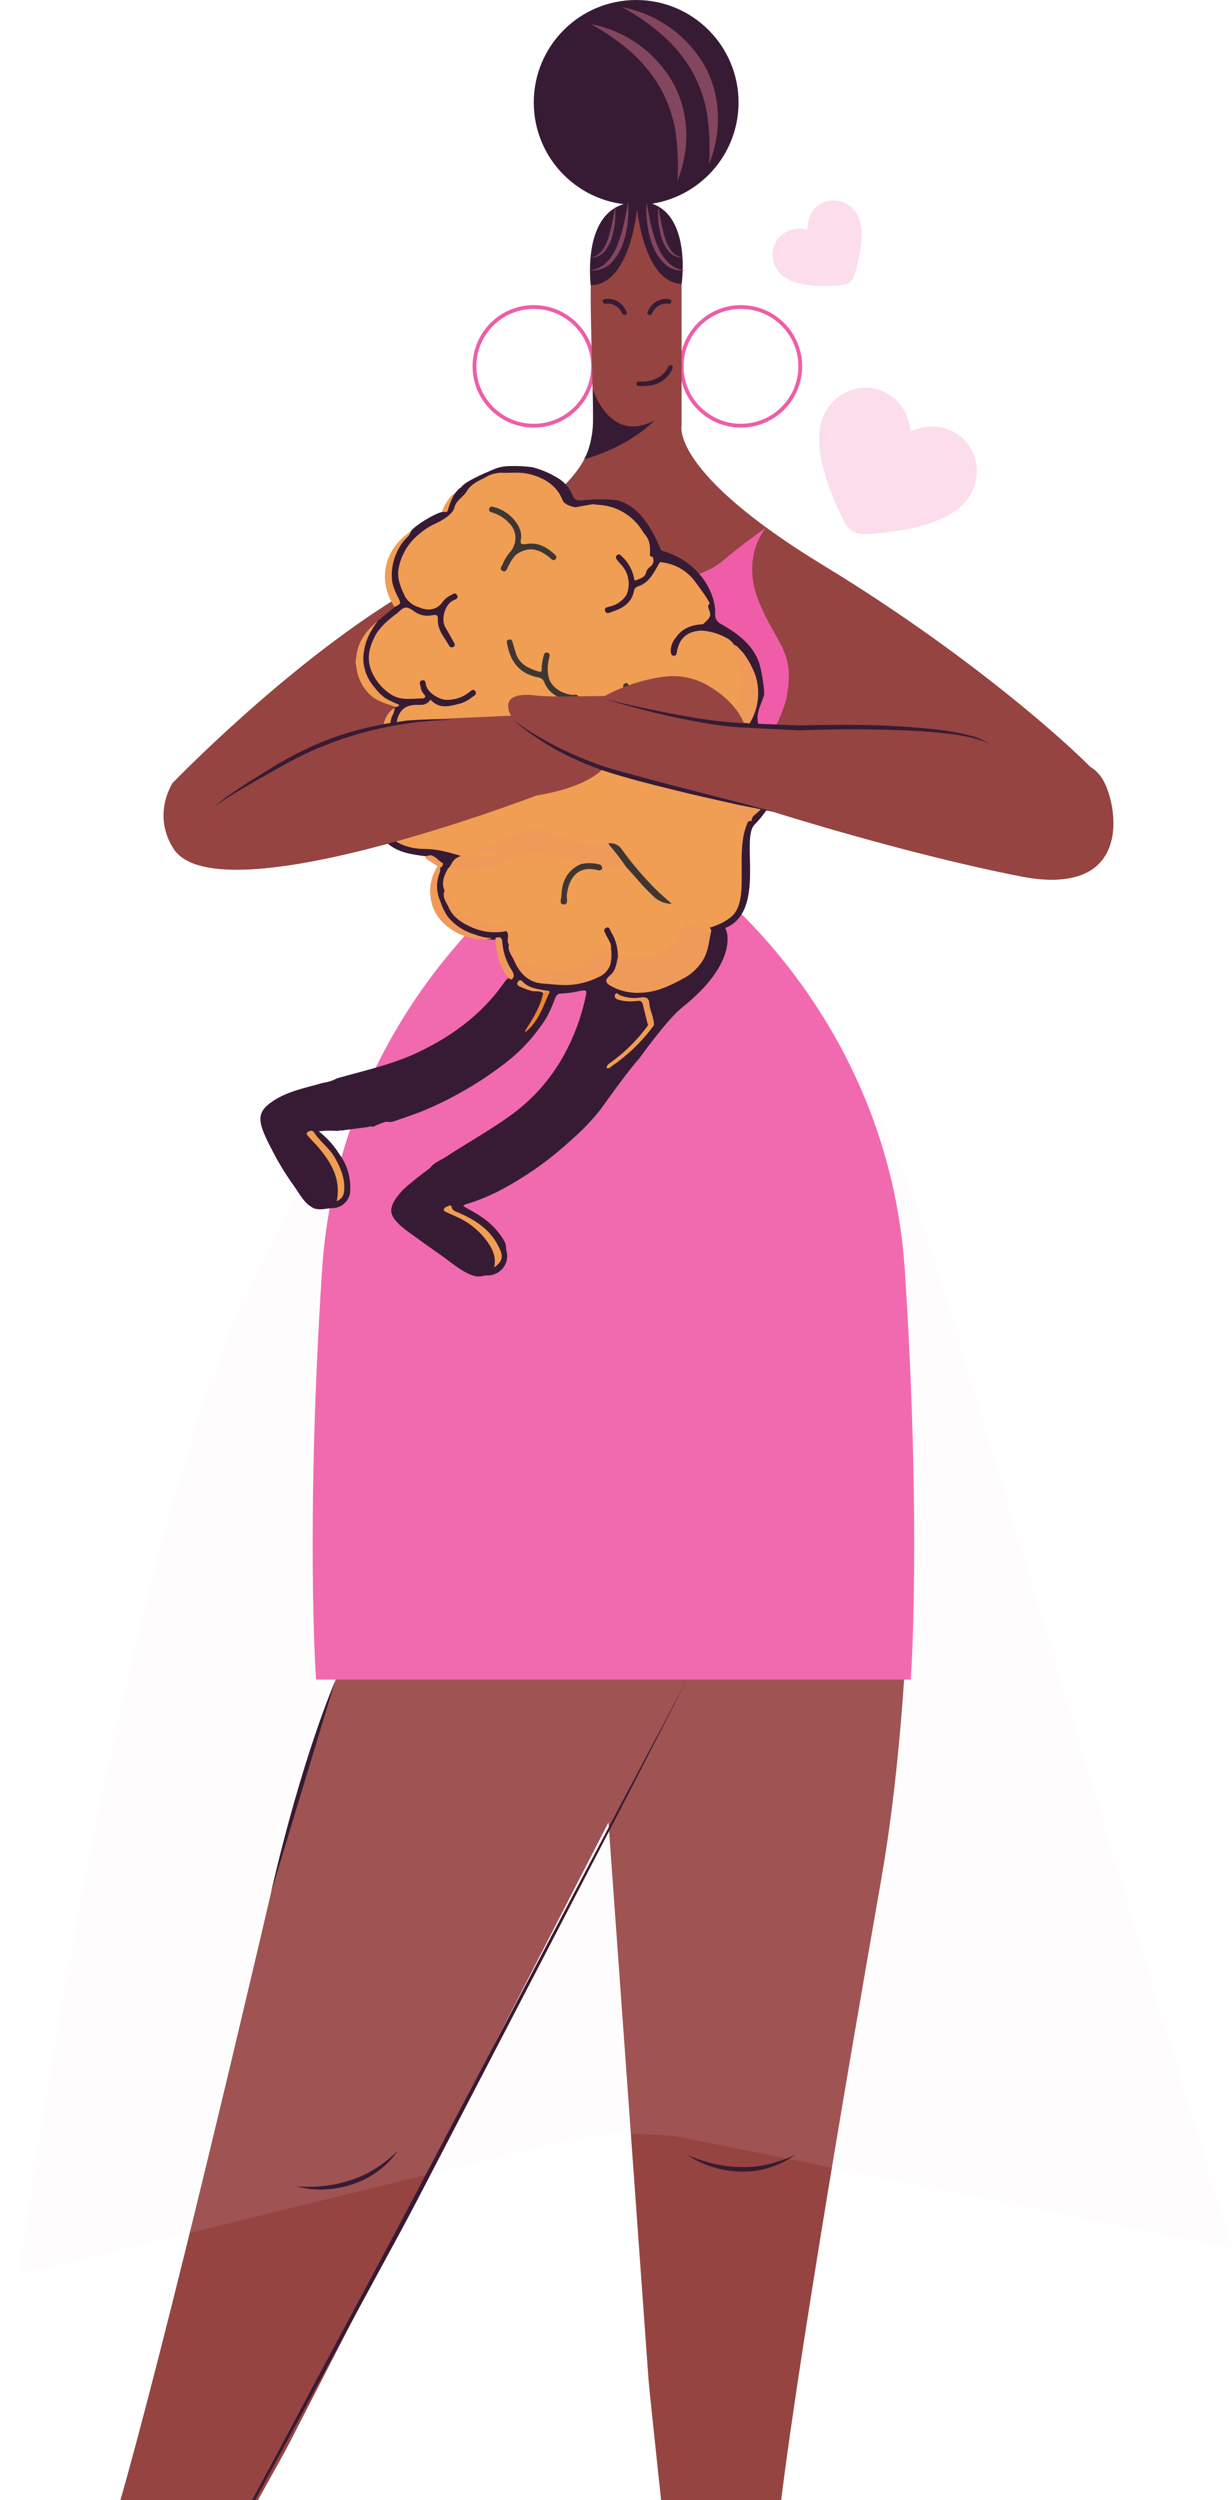 <svg width="325" height="659" viewBox="0 0 325 659" fill="none" xmlns="http://www.w3.org/2000/svg">
<g clip-path="url(#clip0_2_97)">
<path d="M185.069 207.25L184.697 233.658C184.697 233.658 226.403 264.134 234.698 315.689C242.994 367.243 241.265 445.157 232.501 495.199C223.737 545.241 206.63 644.377 204.301 675.658C201.972 706.939 207.423 738.076 201.024 750.919C194.625 763.763 186.234 768 186.234 768C186.234 768 171.54 633.634 171.083 627.26L156.737 427.896C156.737 427.896 146.233 345.385 153.7 328.376C161.167 311.368 182.656 304.79 182.656 304.79L154.697 305.882L185.069 207.25Z" fill="#954441"/>
<path d="M212.297 285.093L218.78 275.49C218.576 275.99 218.26 276.436 217.856 276.794C217.452 277.152 216.971 277.412 216.451 277.554C207.519 280.015 164.829 293.543 139.931 332.95C112.067 377.122 83.063 449.443 71.502 498.909C59.941 548.375 36.687 646.274 26.603 675.946C16.519 705.619 -0.828 732.206 5.7688e-05 746.49C0.248 751.928 1.468 757.278 3.602 762.287C3.865 762.886 4.289 763.401 4.828 763.773C5.367 764.146 5.999 764.361 6.653 764.394C7.307 764.428 7.957 764.279 8.532 763.964C9.106 763.649 9.581 763.18 9.904 762.611C22.918 739.456 73.531 649.455 76.064 644.498L167.47 466.848L167.554 466.692C169.067 464.111 209.572 394.671 209.38 376.426C209.296 368.408 206.054 361.146 202.381 355.492C201.967 354.847 201.775 354.084 201.834 353.319C201.892 352.554 202.199 351.83 202.706 351.254C203.213 350.679 203.894 350.285 204.646 350.131C205.397 349.978 206.178 350.073 206.871 350.403L212.789 353.212C213.299 353.452 213.859 353.568 214.422 353.548C214.985 353.528 215.536 353.373 216.027 353.097C216.518 352.821 216.936 352.431 217.246 351.96C217.556 351.49 217.748 350.951 217.807 350.391L214.578 294.803C215.07 290.758 213.846 281.311 212.297 285.093Z" fill="#954441"/>
<path d="M238.708 335.074C234.326 267.015 184.889 231.497 184.889 231.497L185.273 204.417L161.864 192.942L138.454 204.417L138.838 231.497C138.838 231.497 89.317 267.015 84.935 335.074C80.554 403.133 83.375 442.72 83.375 442.72H240.268C240.268 442.72 243.09 403.121 238.708 335.074Z" fill="#EF5DA8"/>
<path opacity="0.1" d="M247.772 336.095C223.762 255.972 184.889 231.461 184.889 231.461L185.273 204.382L161.864 192.906L138.454 204.382L130.23 243.813C130.23 243.813 117.313 234.69 67.36 336.095C30.541 410.912 5.078 599.557 5.078 599.557L149.366 564.219C150.986 563.809 152.63 563.5 154.288 563.294C161.41 562.429 168.601 562.276 175.753 562.838C177.435 562.981 179.107 563.225 180.76 563.571L325 592.727C325 592.727 278.949 440.26 247.772 336.095Z" fill="#FCDDEC"/>
<path d="M167.818 54.015C182.736 54.015 194.83 41.923 194.83 27.008C194.83 12.092 182.736 0 167.818 0C152.9 0 140.807 12.092 140.807 27.008C140.807 41.923 152.9 54.015 167.818 54.015Z" fill="#371B34"/>
<path d="M195.466 112.208C204.105 112.208 211.109 105.205 211.109 96.567C211.109 87.929 204.105 80.927 195.466 80.927C186.827 80.927 179.824 87.929 179.824 96.567C179.824 105.205 186.827 112.208 195.466 112.208Z" stroke="#EF5DA8" stroke-miterlimit="10"/>
<path d="M140.806 112.208C149.446 112.208 156.449 105.205 156.449 96.567C156.449 87.929 149.446 80.927 140.806 80.927C132.167 80.927 125.164 87.929 125.164 96.567C125.164 105.205 132.167 112.208 140.806 112.208Z" stroke="#EF5DA8" stroke-miterlimit="10"/>
<path d="M45.464 206.458C45.464 206.458 74.912 175.825 105.549 157.124C136.186 138.423 156.45 127.896 156.45 112.255C156.45 96.615 155.046 73.076 156.45 64.458C157.759 56.356 167.843 48.529 176.199 57.124C178.924 59.933 179.8 63.126 179.8 70.424V112.195C179.8 112.195 176.751 124.439 217.328 149.106C257.905 173.773 285.372 199.232 289.742 204.405C294.112 209.579 300.09 237.031 269.454 231.053C238.817 225.075 203.798 213.948 203.798 213.948C203.798 213.948 158.863 205.258 151.264 198.836C146.2 194.735 140.572 191.384 134.553 188.885C134.553 188.885 130.267 182.127 140.772 183.315C151.276 184.504 169.968 180.915 189.068 188.489C208.168 196.063 249.549 190.085 261.482 196.891L201.985 191.562L194.782 183.363L172.093 158.72L147.278 163.87L121.72 187.685L133.341 188.753C133.341 188.753 149.715 188.753 151.132 188.141C152.549 187.529 172.357 173.185 185.502 180.267C198.648 187.349 197.027 197.239 197.027 197.239C197.027 197.239 176.619 199.46 167.507 197.239C158.395 195.019 166.09 205.534 141.024 209.771C141.024 209.771 55.788 242.516 45.416 223.119C45.464 223.071 40.23 215.797 45.464 206.458Z" fill="#954441"/>
<path d="M200.136 158.444C195.334 146.561 202.129 139.011 202.129 139.011C202.129 139.011 195.551 143.668 190.532 147.929C183.906 153.571 170.232 153.799 170.232 153.799C140.808 154.999 131.288 140.931 131.288 140.931C131.288 140.931 131.588 154.699 121.924 163.738C111.359 173.665 118.562 188.057 119.211 189.737C119.703 189.821 133.617 189.509 133.617 189.509H134.709C134.121 188.441 131.576 183.051 141.036 184.132C145.742 184.672 152.104 184.24 159.415 184.3C166.714 180.567 177.555 176.593 185.826 181.023C191.829 184.24 194.71 188.033 196.115 191.214C198.948 191.214 201.781 191.358 204.602 191.478C205.709 189.295 206.617 187.017 207.315 184.672C210.089 171.648 204.974 170.34 200.136 158.444Z" fill="#EF5DA8"/>
<path d="M78.153 576.294C80.608 576.487 83.075 576.451 85.524 576.186C87.942 575.918 90.325 575.391 92.631 574.614C94.947 573.88 97.152 572.834 99.186 571.505C101.256 570.179 103.191 568.651 104.96 566.944C103.51 568.995 101.739 570.799 99.714 572.285C98.701 573.036 97.634 573.711 96.52 574.302C95.383 574.857 94.212 575.343 93.015 575.754C90.619 576.556 88.121 577.013 85.596 577.111C83.088 577.226 80.576 576.95 78.153 576.294Z" fill="#371B34"/>
<path d="M181.348 568.024C183.604 569.014 185.947 569.794 188.347 570.352C190.712 570.889 193.125 571.179 195.55 571.217C197.975 571.283 200.398 571.021 202.753 570.436C205.145 569.873 207.474 569.068 209.704 568.036C207.66 569.497 205.394 570.62 202.993 571.361C201.787 571.735 200.555 572.02 199.308 572.213C198.053 572.364 196.79 572.433 195.526 572.417C192.996 572.375 190.486 571.971 188.071 571.217C185.679 570.503 183.412 569.426 181.348 568.024Z" fill="#371B34"/>
<path d="M181.048 443.105L163.508 477.23L145.801 511.272L110.374 579.343C107.421 585.021 104.372 590.626 101.298 596.256L92.15 613.121L73.879 646.862L55.583 680.592L37.132 714.201L55.067 680.279L73.231 646.49C85.236 623.912 97.433 601.405 109.378 578.791L145.153 510.9L163.052 476.954L181.048 443.105Z" fill="#371B34"/>
<path d="M88.405 443.105C88.405 443.105 79.785 462.766 71.466 498.932L88.405 443.105Z" fill="#371B34"/>
<path d="M191.288 244.629C202.176 240.284 195.369 221.174 198.995 217.441C210.436 205.666 203.305 196.351 202.777 195.679C201.3 193.278 200.099 193.278 199.979 190.59C199.379 187.889 200.724 185.92 201.564 183.22C201.828 182.127 200.64 175.345 200.16 174.445C198.227 169.104 192.956 166.043 189.979 164.35C189.556 164.114 189.208 163.764 188.974 163.34C188.741 162.915 188.631 162.433 188.659 161.95C188.983 157.148 185.153 148.146 174.553 145.145C173.905 144.653 170.663 133.55 162.548 131.833C159.723 131.531 156.873 131.531 154.048 131.833C153.712 131.893 151.767 132.313 151.143 130.825C150.381 128.716 148.879 126.954 146.917 125.867C144.906 124.657 142.731 123.744 140.459 123.155C138.47 122.885 136.462 122.785 134.456 122.855C133.039 122.853 131.636 123.131 130.326 123.671C127.505 124.871 122.571 126.96 121.623 128.472C120.71 128.928 120.29 129.877 119.57 130.525C118.828 131.331 118.296 132.309 118.021 133.37C117.942 133.737 117.769 134.077 117.519 134.357C117.268 134.637 116.949 134.847 116.593 134.966C114.552 135.35 108.933 138.855 108.285 140.187C106.616 141.904 104.792 143.512 104.023 145.925C102.991 149.19 102.187 152.395 103.927 155.756C104.564 156.956 105.716 158.505 104.143 159.981L99.641 163.702C97.119 166.189 95.602 169.518 95.38 173.053C95.055 177.47 98.741 183.352 103.015 185.248C103.507 185.476 104.215 185.464 104.215 186.256C104.217 186.363 104.188 186.467 104.131 186.557C102.734 188.553 102.174 191.018 102.571 193.422C102.908 194.943 102.722 196.534 102.042 197.936C101.043 198.848 100.26 199.972 99.749 201.225C97.889 204.994 96.616 208.931 97.276 213.228C97.162 214.082 97.211 214.949 97.421 215.785C98.249 218.918 100.386 221.03 102.907 222.855C105.632 224.823 108.837 225.255 112.031 225.664C112.421 225.778 112.824 225.843 113.231 225.856C114.54 226.336 115.92 226.732 116.148 228.436C116.046 228.834 115.884 229.215 115.668 229.565C114.801 231.403 114.593 233.485 115.08 235.458C115.455 238.576 116.938 241.456 119.258 243.573C122.223 245.993 125.87 247.428 129.69 247.678C130.034 247.708 130.379 247.708 130.722 247.678C131.407 247.606 132.019 247.678 132.079 248.542C132.427 251.232 133.313 253.824 134.684 256.164C135.08 256.968 134.912 257.484 134.096 257.809C133.548 258.233 133.088 258.759 132.739 259.357C127.001 267.399 119.318 273.041 110.518 277.266C103.627 280.579 96.112 282.187 88.909 284.228C87.754 284.847 86.498 285.254 85.199 285.428C80.686 286.749 76.016 287.553 71.994 290.23C67.084 293.531 67.996 295.991 72.438 304.43C74.007 307.344 75.768 310.151 77.708 312.832C79.173 314.921 80.397 317.501 83.038 318.594C84.06 318.81 85.115 318.81 86.136 318.594C86.592 318.594 87.048 318.462 87.504 318.45C88.619 318.475 89.709 318.112 90.585 317.422C91.461 316.732 92.07 315.758 92.306 314.669C92.746 310.95 91.746 307.205 89.509 304.202C88.072 301.898 86.239 299.866 84.095 298.2C85.772 298.001 87.466 297.973 89.149 298.116C89.737 297.816 90.35 298.116 90.986 297.864L97.12 297.072C97.697 296.748 98.393 297.144 98.969 296.76C99.939 296.252 100.973 295.877 102.042 295.643C102.72 295.81 103.433 295.764 104.083 295.511C107.241 294.407 110.398 293.387 113.471 292.006C120.126 289.071 126.422 285.382 132.235 281.011C136.914 277.617 140.91 273.369 144.012 268.492C144.925 266.885 145.696 265.202 146.317 263.462C146.605 262.694 146.917 261.866 147.926 261.902C149.653 261.824 151.37 261.583 153.052 261.182C154.769 260.893 154.865 261.001 154.48 262.754C153.324 268.185 151.37 273.415 148.682 278.274C145.216 284.528 140.397 289.929 134.576 294.083C129.102 298.056 123.183 301.285 117.529 304.994C116.136 305.894 114.48 306.434 113.459 307.851C111.767 309.159 110.026 310.395 108.417 311.8C106.727 313.06 105.272 314.608 104.119 316.373C102.619 318.99 102.847 320.49 105.68 323.083C106.244 323.587 106.88 324.067 107.457 324.523C110.362 326.644 113.295 328.737 116.256 330.801C119.054 332.734 121.575 335.146 124.9 336.275C125.804 336.521 126.757 336.521 127.661 336.275C127.881 336.22 128.107 336.188 128.333 336.179C129.175 336.234 130.018 336.08 130.786 335.732C131.554 335.383 132.225 334.85 132.738 334.181C133.251 333.511 133.591 332.725 133.727 331.893C133.863 331.06 133.792 330.207 133.52 329.409C133.57 328.501 133.339 327.6 132.859 326.828C131.319 324.31 129.23 322.173 126.749 320.574C125.296 319.578 123.712 318.822 122.211 317.909C122.326 317.752 122.473 317.62 122.643 317.523C122.813 317.425 123.001 317.365 123.195 317.345C126.879 316.211 130.426 314.673 133.772 312.76C139.964 309.309 145.717 305.121 150.903 300.289C153.651 297.915 156.167 295.287 158.418 292.438C159.09 291.502 165.621 282.283 168.562 279.091C168.562 279.091 175.981 268.684 179.979 265.527C194.481 253.992 192.08 245.601 191.288 244.629Z" fill="#371B34"/>
<path d="M129.799 247.27C128.418 247.858 126.99 247.39 125.597 247.522C120.003 246.765 114.552 242.504 113.784 237.523C113.436 236.971 113.784 236.323 113.484 235.722C113.333 233.194 113.961 230.68 115.285 228.52C115.369 228.433 115.481 228.377 115.602 228.364C115.722 228.351 115.844 228.381 115.945 228.448C116.003 228.495 116.05 228.553 116.083 228.619C116.116 228.686 116.134 228.758 116.137 228.832C116.17 229.35 116.079 229.869 115.873 230.345C115.019 232.689 115.118 235.275 116.149 237.547C116.605 238.995 117.268 240.37 118.118 241.628C119.983 243.894 122.497 245.535 125.321 246.333C126.747 246.907 128.263 247.224 129.799 247.27Z" fill="#F09A59"/>
<path d="M99.642 163.702C98.924 164.651 98.274 165.65 97.698 166.691C96.53 168.817 95.891 171.192 95.837 173.617C95.893 176.443 96.967 179.154 98.862 181.251C99.675 182.369 100.669 183.342 101.803 184.132C102.936 184.751 104.107 185.296 105.309 185.765C105.269 185.881 105.204 185.987 105.12 186.076C105.036 186.165 104.933 186.235 104.82 186.282C104.706 186.328 104.584 186.35 104.461 186.346C104.339 186.342 104.218 186.311 104.108 186.257C101.707 185.404 99.174 184.828 97.313 182.812C95.376 180.833 94.195 178.238 93.976 175.478C93.748 174.808 93.748 174.082 93.976 173.413C94.24 169.248 96.557 166.259 99.642 163.702Z" fill="#F09E54"/>
<path d="M108.261 140.152C108.345 140.656 107.769 141.292 107.264 141.784C106.174 142.868 105.302 144.152 104.695 145.565C103.516 148.058 103.098 150.843 103.495 153.571C103.845 154.977 104.382 156.329 105.092 157.592C105.752 159.141 105.932 159.069 104.071 159.993C99.137 152.443 101.862 144.317 108.261 140.152Z" fill="#F09E54"/>
<path d="M104.084 186.557C104.192 187.661 103.436 188.489 103.184 189.486C102.787 191.272 102.787 193.124 103.184 194.911C103.352 195.477 103.325 196.083 103.108 196.632C102.89 197.18 102.494 197.64 101.983 197.936C100.302 194.455 100.386 188.897 104.084 186.557Z" fill="#F09E54"/>
<path d="M115.837 228.472H115.669L112.391 226.348C111.959 225.255 113.087 225.736 113.424 225.399C114.804 225.568 115.549 226.792 116.665 227.428C117.109 227.68 116.737 228.136 116.569 228.472C116.522 228.524 116.464 228.565 116.4 228.594C116.336 228.622 116.267 228.636 116.197 228.636C116.127 228.636 116.058 228.622 115.993 228.594C115.929 228.565 115.872 228.524 115.825 228.472H115.837Z" fill="#F09A59"/>
<path d="M119.738 130.453C119.09 131.722 118.56 133.048 118.154 134.414C118.01 135.314 117.133 134.834 116.569 134.93C117.171 133.224 118.129 131.665 119.378 130.357C119.439 130.325 119.51 130.317 119.577 130.335C119.644 130.353 119.701 130.395 119.738 130.453Z" fill="#F09E54"/>
<path d="M172.296 147.102C172.434 147.517 172.432 147.965 172.291 148.379C172.151 148.793 171.878 149.15 171.516 149.394C170.941 149.773 170.54 150.365 170.399 151.039C170.063 152.239 168.839 152.491 167.878 152.923C167.326 153.187 167.266 152.623 167.218 152.215C166.776 150.065 165.657 148.113 164.025 146.646C163.689 146.297 163.376 145.913 162.824 146.297C162.272 146.682 162.476 147.21 162.824 147.654C163.172 148.098 163.497 148.434 163.857 148.854C164.845 149.902 165.503 151.217 165.751 152.636C165.998 154.055 165.824 155.516 165.249 156.836C164.233 158.397 162.641 159.493 160.819 159.885C160.231 160.065 159.367 160.089 159.619 160.966C159.883 162.022 160.819 161.482 161.336 161.302C164.109 160.401 166.534 159.093 167.218 155.888C167.249 155.6 167.36 155.326 167.538 155.097C167.716 154.868 167.955 154.693 168.227 154.592C171.432 153.584 172.56 150.703 174.085 148.17C176.005 148.314 177.868 148.892 179.531 149.861C181.195 150.83 182.617 152.164 183.689 153.764C184.013 154.184 187.29 158.481 187.194 159.225C186.21 159.585 187.411 161.086 187.363 162.01C187.315 162.934 186.438 163.606 185.442 164.543C182.488 164.675 179.919 165.587 178.239 168.144C177.783 168.663 177.434 169.268 177.214 169.923C176.993 170.579 176.905 171.271 176.954 171.961C177.026 172.441 177.23 172.885 177.807 172.849C178.383 172.813 178.431 172.453 178.515 172.009C179.139 168.264 181.144 166.463 184.913 166.211C187.307 166.332 189.639 167.015 191.72 168.204C192.547 168.595 193.225 169.244 193.653 170.052C197.123 178.455 195.166 186.485 192.453 194.539C191.117 194.802 189.736 194.698 188.455 194.239C187.565 193.995 186.651 193.85 185.73 193.807C185.238 193.807 184.709 193.807 184.649 194.407C184.589 195.007 185.106 195.247 185.67 195.271C186.649 195.292 187.609 195.552 188.465 196.029C189.321 196.506 190.047 197.186 190.58 198.008C191.055 198.653 191.412 199.376 191.636 200.145C191.87 200.797 191.87 201.509 191.636 202.161C191.144 202.953 190.436 202.029 189.872 201.921C187.471 201.513 182.092 203.422 182.092 203.422C181.732 204.286 197.699 215.869 197.315 216.625C193.437 224.896 198.359 237.547 192.621 241.892C174.541 255.588 129.654 223.779 112.187 223.779C96.172 223.779 96.064 204.754 101.947 201.129C102.223 200.961 103.519 203.109 104.684 204.178C108.045 207.203 117.649 209.459 119.246 205.858C119.03 205.654 117.421 204.478 117.637 204.274L119.81 202.857C120.17 202.629 119.534 201.345 119.078 201.561C118.622 201.777 118.082 202.137 117.589 202.437C115.188 203.914 109.87 203.542 107.985 201.525C106.868 200.3 105.985 198.88 105.38 197.336C104.429 195.035 104.187 192.502 104.684 190.062C105.284 187.313 106.797 185.897 109.63 185.789C111.023 185.789 112.475 186.101 113.544 184.408C116.149 187.229 118.982 185.993 121.695 185.368C122.779 184.97 123.789 184.394 124.684 183.664C125.201 183.34 125.885 182.932 125.369 182.188C124.852 181.443 124.324 182.056 123.856 182.392C122.112 183.821 119.903 184.56 117.649 184.468C115.705 184.336 113.003 182.668 112.415 180.735C112.235 180.123 112.331 179.079 111.335 179.331C110.338 179.583 110.891 180.531 110.999 181.215C111.067 181.85 111.341 182.444 111.779 182.908C112.571 183.688 112.031 184.108 111.323 184.108C108.706 184.108 106.028 184.684 103.555 183.292C101.474 182.07 99.768 180.302 98.621 178.178C96.629 174.709 97.049 171.289 98.777 167.976C100.242 164.687 104.624 161.806 104.9 161.542C106.845 159.633 107.301 159.789 109.45 161.278C110.136 161.745 110.913 162.062 111.73 162.209C112.547 162.356 113.386 162.329 114.192 162.13C115.392 161.938 115.536 162.322 115.5 163.33C115.392 166.055 117.217 167.976 118.442 170.136C118.487 170.248 118.557 170.347 118.646 170.428C118.735 170.509 118.841 170.569 118.956 170.604C119.071 170.638 119.192 170.647 119.311 170.628C119.43 170.609 119.543 170.564 119.642 170.496C120.266 170.088 119.894 169.632 119.642 169.164C118.91 167.868 118.19 166.559 117.445 165.287C116.245 163.162 117.445 159.081 119.714 158.193C120.314 157.953 121.047 157.677 120.555 156.848C120.062 156.02 119.522 156.632 119.03 156.848C118.126 157.245 117.343 157.875 116.761 158.673C115.248 160.846 112.847 161.11 110.446 160.041C108.935 159.598 107.649 158.598 106.845 157.245C105.728 154.844 104.612 152.443 105.188 149.61C105.75 146.824 107.081 144.25 109.03 142.18C110.419 140.778 111.99 139.567 113.7 138.579C114.276 138.195 119.03 136.515 119.882 133.778C120.314 131.809 122.283 131.041 123.136 129.469C124.168 127.692 126.161 126.756 127.83 125.94C129.138 125.104 130.648 124.64 132.199 124.595C132.884 124.703 134.997 124.595 135.393 124.595C135.789 124.595 136.329 124.595 136.785 124.595C139.593 124.683 142.32 125.552 144.661 127.104C146.384 128.279 147.704 129.955 148.442 131.905C148.85 133.034 151.443 133.826 152.044 133.682C153.496 133.358 154.973 133.154 156.438 132.902C156.822 132.998 158.959 133.13 159.679 133.274C161.691 133.634 163.605 134.415 165.293 135.568C166.982 136.72 168.407 138.217 169.475 139.96C169.715 140.344 170.003 140.704 170.267 141.076C171.624 142.612 171.468 144.497 171.468 146.322C171.444 147.054 171.996 146.225 172.296 147.102Z" fill="#F09E54"/>
<path d="M177.207 238.243C180.218 240.609 183.465 242.66 186.895 244.364C187.164 244.462 187.383 244.662 187.507 244.92C187.63 245.178 187.648 245.474 187.555 245.745C186.991 246.345 186.354 246.009 185.826 245.745C185.082 245.445 184.374 245.049 183.653 244.689C181.252 243.488 181.252 243.488 179.944 245.721C178.816 247.726 177.297 249.485 175.478 250.894C173.7 252.187 171.553 252.873 169.355 252.851C168.035 252.851 166.714 252.851 165.394 252.851C164.954 252.9 164.509 252.848 164.093 252.698C163.676 252.548 163.3 252.305 162.993 251.987C162.996 249.762 162.381 247.58 161.216 245.685C160.856 245.181 160.832 244.076 159.871 244.581C158.911 245.085 159.631 245.781 159.871 246.417C160.4 247.617 161.432 248.746 161.168 250.258C161.048 251.146 160.472 251.338 159.679 251.218C159.048 251.121 158.402 251.201 157.814 251.452C157.227 251.702 156.721 252.112 156.354 252.635C155.39 253.788 154.165 254.694 152.781 255.278C151.397 255.863 149.893 256.109 148.395 255.996C145.98 256.088 143.564 255.902 141.192 255.444C137.59 254.591 135.117 252.587 134.217 248.89C133.424 247.833 134.613 246.381 133.532 245.385C133.172 245.229 132.716 245.241 132.488 244.845C131.936 243.884 131.035 243.86 130.087 243.836C124.661 243.728 120.699 241.148 117.866 236.634C117.504 236.047 117.293 235.379 117.254 234.69C116.305 232.517 117.254 230.645 118.238 228.796C119.775 228.556 121.335 228.508 122.884 228.652C126.63 228.667 130.329 227.812 133.688 226.155C136.877 224.632 140.47 224.17 143.941 224.835C146.666 225.291 149.331 226.035 152.008 226.684C152.264 226.727 152.509 226.822 152.727 226.962C152.946 227.102 153.134 227.285 153.281 227.5C153.281 228.376 152.62 228.64 152.08 229C149.043 230.969 148.479 233.934 148.707 237.198C148.904 235.901 149.185 234.618 149.547 233.357C150.652 229.996 152.788 228.556 156.306 228.7C157.106 228.878 157.94 228.82 158.707 228.532C160.616 227.5 162.645 228.028 164.625 228.016C166.426 228.448 167.134 230.128 168.227 231.329C169.571 232.829 170.988 234.246 172.405 235.662C173.783 236.884 175.427 237.768 177.207 238.243Z" fill="#F09E54"/>
<path d="M163.053 251.999C165.696 252.572 168.424 252.649 171.096 252.227C175.61 251.566 178.035 248.218 180.028 244.58C180.82 243.116 181.444 242.9 182.873 243.716C184.268 244.724 185.865 245.417 187.555 245.745C186.991 248.145 186.883 250.546 185.598 252.827C184.31 255.024 182.424 256.81 180.16 257.976C176.69 259.873 173.101 261.577 169.043 261.673C166.33 261.854 163.622 261.254 161.24 259.945C159.595 258.997 159.511 258.3 160.928 257.1C162.536 255.732 162.632 253.823 163.053 251.999Z" fill="#F09A59"/>
<path d="M153.28 227.752C147.794 226.024 142.344 224.151 136.473 225.675C134.432 226.18 132.739 227.44 130.735 228.076C126.719 229.348 122.451 229.612 118.309 228.844C119.054 228.124 119.222 227.044 120.122 226.384C122.367 224.727 124.804 225.351 127.217 225.567C127.837 225.68 128.451 225.828 129.054 226.012C129.606 226.144 130.158 226.084 130.338 225.471C130.519 224.859 129.918 224.571 129.426 224.463C128.43 224.247 127.409 224.103 126.257 223.911C126.796 223.343 127.511 222.971 128.286 222.855C131.242 221.953 134.141 220.871 136.965 219.614C138.6 218.757 140.443 218.379 142.283 218.521C146.377 219.11 150.027 221.33 154.156 221.75C155.513 221.894 156.798 222.374 158.166 222.471H160.339C160.571 222.462 160.801 222.51 161.011 222.61C161.22 222.711 161.401 222.86 161.54 223.047C162.74 224.415 163.832 225.94 164.949 227.392C165.085 227.545 165.177 227.731 165.215 227.932C165.253 228.133 165.236 228.34 165.165 228.532C163.604 228.532 162.056 228.532 160.507 228.532C160.197 228.503 159.884 228.548 159.594 228.663C159.304 228.777 159.045 228.959 158.838 229.192C157.706 228.323 156.285 227.92 154.865 228.064C154.313 228.064 153.724 228.28 153.28 227.752Z" fill="#F09A59"/>
<path d="M200.088 213.924C199.379 214.657 198.251 215.125 198.299 216.325C197.999 216.481 197.615 216.325 197.35 216.625L193.161 213.216C192.961 212.288 192.989 211.325 193.242 210.409C193.495 209.494 193.965 208.653 194.613 207.959C195.246 208.711 195.591 209.664 195.586 210.647C195.586 211.104 195.766 211.44 196.294 211.428C196.822 211.416 196.918 211.044 196.978 210.599C197.029 209.271 196.65 207.962 195.898 206.866C195.55 206.206 195.238 205.534 194.913 204.862C194.542 202.501 193.905 200.19 193.017 197.972C192.789 197.396 192.464 196.772 192.813 196.171C194.577 195.283 196.63 194.971 198.071 193.447C198.731 193.315 199.091 193.759 199.451 194.203C202.38 198.424 203.523 203.631 202.633 208.691C202.487 209.728 202.074 210.708 201.432 211.536C201.156 212.46 200.292 212.988 200.088 213.924Z" fill="#F09A59"/>
<path d="M134.276 248.902C136.677 254.352 141.275 255.552 146.569 255.54C148.349 255.647 150.135 255.506 151.875 255.12C153.343 254.743 154.648 253.901 155.597 252.719C156.797 251.195 158.166 250.031 160.303 250.799C160.867 250.991 160.939 250.427 161.227 250.223C161.356 251.422 161.32 252.634 161.119 253.824C160.915 254.659 160.515 255.433 159.951 256.083C159.387 256.732 158.676 257.237 157.878 257.557C155.263 258.861 152.395 259.577 149.474 259.657C147.29 259.657 145.117 259.405 142.956 259.225C139.198 258.901 136.953 256.332 135.573 253.067C134.96 251.771 133.82 250.547 134.276 248.902Z" fill="#F09A59"/>
<path d="M192.465 194.526C192.326 193.151 192.506 191.763 192.993 190.469C195.59 183.885 195.654 176.572 193.173 169.944C194.59 169.884 194.998 171.228 195.911 171.9C197.274 173.684 198.378 175.652 199.188 177.746C199.995 180.091 200.215 182.598 199.83 185.048C199.445 187.498 198.466 189.817 196.979 191.802C196.655 193.266 195.418 193.59 194.242 193.986C193.654 194.178 193.065 194.346 192.465 194.526Z" fill="#F09A59"/>
<path d="M194.614 208.007C194.133 209.759 193.641 211.512 193.161 213.264C189.728 210.863 186.87 207.755 183.653 205.03C187.915 202.113 193.521 203.541 194.614 208.007Z" fill="#F09E54"/>
<path d="M165.153 228.484C163.749 226.429 162.226 224.457 160.591 222.579C160.471 222.507 160.435 222.447 160.471 222.375C160.507 222.303 160.555 222.279 160.603 222.279C161.277 222.201 161.959 222.316 162.571 222.609C163.183 222.902 163.699 223.361 164.061 223.935C166.758 227.664 169.749 231.172 173.005 234.426C174.349 235.758 175.802 236.971 177.206 238.243C176.251 238.243 175.307 238.045 174.433 237.66C173.558 237.276 172.774 236.714 172.128 236.01C169.595 233.682 167.482 230.993 165.153 228.484Z" fill="#3F3632"/>
<path d="M117.313 234.69C118.125 236.146 119.04 237.542 120.05 238.867C121.338 240.395 122.968 241.597 124.808 242.377C126.647 243.157 128.645 243.493 130.639 243.356C132.487 243.236 132.643 244.665 133.544 245.445C130.661 246.012 127.676 245.733 124.948 244.641C122.247 243.536 119.642 242.012 118.417 239.311C117.865 237.931 116.449 236.467 117.313 234.69Z" fill="#F09A59"/>
<path d="M88.837 316.613C89.966 310.935 87.528 306.722 84.299 302.797C83.387 301.693 82.33 300.684 81.394 299.604C81.082 299.256 80.541 298.764 81.274 298.332C81.826 297.996 82.474 297.828 82.906 298.572C84.443 300.973 86.916 302.617 88.357 305.186C89.942 308.007 91.118 310.827 90.758 314.116C90.703 314.67 90.494 315.198 90.155 315.639C89.815 316.081 89.359 316.418 88.837 316.613Z" fill="#F09E54"/>
<path d="M130.351 334.09C130.999 331.173 129.835 329.024 128.334 326.984C126.246 324.202 123.464 322.017 120.267 320.646C119.439 320.262 118.586 319.914 117.758 319.518C117.458 319.374 117.002 319.194 117.086 318.821C117.242 318.185 117.902 318.077 118.406 317.825C118.91 317.573 119.066 317.825 119.15 318.197C119.379 319.146 120.171 319.314 120.915 319.638C125.225 321.474 129.091 323.923 131.336 328.208C132.608 330.657 133.1 332.157 130.351 334.09Z" fill="#F09E54"/>
<path d="M201.108 211.836C203.665 205.594 202.308 199.832 198.995 194.299C199.451 193.506 200.195 193.902 200.832 193.842C203.313 197.29 204.46 201.521 204.061 205.75C204.016 208.142 203.088 210.434 201.456 212.184C201.144 212.256 200.976 212.196 201.108 211.836Z" fill="#F09E54"/>
<path d="M134.288 257.941C131.659 254.844 130.879 251.135 130.687 247.222C132.055 246.754 132.499 247.222 132.535 248.686C132.785 251.234 133.646 253.684 135.044 255.828C135.368 256.428 135.777 257.028 135.344 257.737C135.08 258.313 134.732 258.217 134.288 257.941Z" fill="#F09A59"/>
<path d="M170.952 270.268C170.507 268.479 170.027 266.667 169.607 264.89C169.403 264.014 169.067 263.69 168.058 263.834C166.455 264.067 164.822 263.973 163.256 263.558C162.5 263.378 161.984 262.874 162.224 262.238C162.56 261.337 163.16 262.154 163.568 262.334C165.341 263.05 167.281 263.249 169.163 262.91C170.363 262.742 171.204 263.09 171.288 264.446C171.408 266.451 172.632 268.227 172.488 270.292C172.258 270.441 171.99 270.518 171.716 270.513C171.443 270.509 171.176 270.424 170.952 270.268Z" fill="#F09A59"/>
<path d="M117.649 206.626C114.024 206.631 110.435 205.904 107.097 204.49C105.541 203.71 104.244 202.497 103.363 200.997C103.111 200.624 103.003 200.12 102.427 200.072C102.715 199.34 103.363 198.956 103.879 198.44C105.44 199.64 105.716 201.561 107.049 202.857C108.241 203.814 109.618 204.513 111.094 204.91C113.243 205.762 115.632 205.51 117.649 206.626Z" fill="#F09E54"/>
<path d="M171.084 270.076C171.504 270.364 172.38 269.632 172.452 270.304C169.452 274.415 165.779 277.991 161.588 280.879C161.143 281.179 160.783 281.731 160.099 281.563C159.907 281.167 160.267 280.915 160.351 280.591C164.502 277.724 168.132 274.168 171.084 270.076Z" fill="#F09E54"/>
<path d="M158.166 222.567C152.666 222.157 147.283 220.766 142.271 218.462C145.189 217.885 147.578 219.662 150.207 220.298C152.836 220.934 155.513 221.618 158.166 222.267C158.286 222.339 158.322 222.399 158.286 222.459C158.277 222.485 158.261 222.509 158.24 222.528C158.219 222.547 158.194 222.56 158.166 222.567Z" fill="#F09E54"/>
<path d="M144.708 262.082C143.16 265.683 141.875 269.368 138.706 271.961C138.68 271.968 138.653 271.97 138.627 271.965C138.6 271.96 138.576 271.949 138.555 271.932C138.533 271.916 138.516 271.895 138.505 271.87C138.494 271.846 138.489 271.819 138.49 271.793C140.459 268.624 142.535 265.527 143.292 261.782C143.322 261.671 143.375 261.568 143.449 261.479C143.523 261.391 143.615 261.32 143.719 261.271C143.822 261.222 143.936 261.196 144.051 261.195C144.166 261.194 144.28 261.218 144.384 261.266C144.84 261.398 144.84 261.734 144.708 262.082Z" fill="#EE8631"/>
<path d="M192.812 196.219C193.808 198.445 194.564 200.771 195.069 203.157C195.165 203.769 195.453 204.357 194.913 204.909C193.292 203.901 193.196 202.341 193.208 200.636C193.214 199.856 193.044 199.084 192.711 198.378C192.379 197.671 191.892 197.048 191.287 196.555C191.804 196.111 192.356 196.387 192.812 196.219Z" fill="#F09E54"/>
<path d="M144.709 262.082C144.48 260.881 143.892 261.41 143.328 261.782C142.308 260.977 141.011 261.53 139.871 261.097C138.892 260.79 137.934 260.421 137.001 259.993C136.437 259.693 136.269 259.333 136.617 258.793C136.965 258.253 137.47 258.265 137.818 258.697C139.474 260.485 141.743 260.677 143.928 261.097C144.709 261.121 145.321 261.145 144.709 262.082Z" fill="#F09A59"/>
<path d="M201.108 211.836L201.456 212.184C201.118 212.848 200.653 213.439 200.087 213.924C199.835 212.94 200.724 212.46 201.108 211.836Z" fill="#F09E54"/>
<path d="M158.862 220.538C159.559 220.298 160.399 220.85 160.999 220.118C161.407 220.394 161.66 220.778 160.999 220.814C160.339 220.85 159.499 221.09 158.862 220.538Z" fill="#F09E54"/>
<path d="M158.167 222.566V222.278H160.567C160.562 222.378 160.562 222.479 160.567 222.578L158.167 222.566Z" fill="#F09E54"/>
<path d="M117.649 204.274V204.898C117.301 204.898 116.869 204.898 116.881 204.502C116.893 204.105 117.361 204.286 117.649 204.274Z" fill="#F09A59"/>
<path d="M137.433 142.168C137.061 143.488 137.65 143.56 139.054 143.368C141.875 142.912 144.204 144.197 146.257 146.069C146.653 146.441 147.025 146.885 146.545 147.401C146.065 147.918 145.621 147.521 145.213 147.173C142.728 145.049 140.123 143.896 136.893 145.709C135.345 146.585 134.744 148.11 133.976 149.454C133.664 150.042 133.484 150.978 132.559 150.474C131.635 149.97 132.367 149.274 132.559 148.794C133.066 147.565 133.767 146.426 134.636 145.421C135.572 144.337 136.049 142.931 135.966 141.502C135.883 140.072 135.247 138.731 134.192 137.763C133.007 136.509 131.512 135.59 129.858 135.098C129.294 134.978 128.85 134.69 129.09 134.018C129.33 133.345 129.822 133.562 130.29 133.658C133.388 134.282 138.058 138.039 137.433 142.168Z" fill="#3F3632"/>
<path d="M150.243 184.768C147.734 184.084 144.949 183.087 143.641 179.967C143.532 179.598 143.319 179.269 143.027 179.02C142.735 178.771 142.377 178.612 141.996 178.562C137.266 177.674 134.709 174.625 133.845 170.004C133.737 169.44 133.436 168.803 134.241 168.587C135.045 168.371 135.153 169.056 135.309 169.632C135.525 170.412 135.789 171.168 136.006 171.936C136.87 175.069 139.391 176.174 142.14 177.026C142.86 177.254 142.944 176.858 142.896 176.342C142.895 175.19 143.065 174.046 143.401 172.945C143.509 172.428 143.713 171.864 144.409 172.032C145.105 172.2 145.033 172.777 144.901 173.293C144.505 174.726 144.394 176.222 144.577 177.698C144.961 180.951 147.842 182.739 150.796 183.159C151.468 183.244 152.404 182.751 152.644 183.856C152.765 184.468 152.068 184.768 150.243 184.768Z" fill="#3F3632"/>
<path d="M172.032 188.669C169.547 188.393 167.398 187.577 166.281 185.068C165.717 183.808 165.081 182.571 164.541 181.323C164.468 181.224 164.42 181.109 164.401 180.987C164.381 180.866 164.39 180.742 164.428 180.625C164.465 180.508 164.53 180.402 164.616 180.314C164.702 180.227 164.808 180.161 164.925 180.122C165.489 179.906 165.765 180.327 165.969 180.759C166.377 181.647 166.834 182.511 167.17 183.423C168.634 187.385 172.284 187.565 175.117 186.532C175.765 186.292 176.702 185.332 177.134 186.532C177.566 187.733 176.27 187.733 175.585 187.961C174.469 188.462 173.254 188.704 172.032 188.669Z" fill="#3F3632"/>
<path d="M153.28 227.752C154.737 227.448 156.241 227.448 157.698 227.752C158.574 227.884 158.898 228.268 158.826 229.108C158.649 229.257 158.435 229.355 158.207 229.393C157.979 229.431 157.746 229.407 157.53 229.324C152.32 228.052 149.967 231.629 149.522 235.998C149.438 236.851 150.051 238.399 148.706 238.399C147.362 238.399 148.106 236.779 148.118 235.998C148.214 232.253 149.702 229.324 153.28 227.752Z" fill="#3F3632"/>
<path d="M155.837 6.35C160.29 7.19 164.512 8.972 168.22 11.576C171.928 14.18 175.037 17.547 177.338 21.45C179.608 25.462 180.872 29.963 181.024 34.57C181.184 39.049 180.394 43.512 178.707 47.665C178.972 43.383 178.811 39.084 178.227 34.834C177.577 30.759 176.215 26.83 174.205 23.227C172.123 19.627 169.476 16.385 166.366 13.624C163.132 10.822 159.602 8.383 155.837 6.35Z" fill="#84455E"/>
<path d="M164.193 1.921C168.646 2.761 172.868 4.542 176.576 7.147C180.284 9.751 183.393 13.118 185.694 17.021C187.969 21.03 189.234 25.533 189.38 30.141C189.536 34.612 188.747 39.067 187.063 43.212C187.334 38.934 187.173 34.639 186.582 30.393C185.946 26.311 184.584 22.376 182.561 18.773C180.484 15.191 177.836 11.972 174.722 9.243C171.493 6.422 167.962 3.966 164.193 1.921Z" fill="#84455E"/>
<path d="M168.25 53.319C168.25 53.319 166.858 74.925 155.837 75.189C155.837 75.189 153.028 53.235 168.25 53.319Z" fill="#371B34"/>
<path d="M167.818 53.031C167.818 53.031 169.271 74.421 179.823 74.841C179.823 74.841 183.029 52.935 167.818 53.031Z" fill="#371B34"/>
<path d="M170.591 53.319C170.879 55.192 171.239 57.04 171.624 58.853C172.012 60.657 172.534 62.431 173.184 64.158C173.789 65.864 174.705 67.443 175.885 68.816C177.118 70.176 178.795 71.053 180.615 71.288C179.652 71.391 178.679 71.289 177.758 70.988C176.834 70.668 175.987 70.157 175.273 69.488C173.858 68.12 172.777 66.444 172.116 64.59C171.44 62.791 170.985 60.917 170.759 59.009C170.487 57.125 170.431 55.216 170.591 53.319Z" fill="#84455E"/>
<path d="M173.689 54.387C174.022 57.044 174.552 59.672 175.274 62.249C175.624 63.529 176.175 64.744 176.907 65.85C177.265 66.387 177.732 66.841 178.279 67.185C178.825 67.528 179.437 67.752 180.076 67.843C179.382 67.916 178.681 67.8 178.047 67.507C177.405 67.194 176.836 66.748 176.378 66.198C175.509 65.102 174.86 63.846 174.47 62.502C173.697 59.871 173.432 57.117 173.689 54.387Z" fill="#84455E"/>
<path d="M162.248 54.387C162.491 57.118 162.218 59.871 161.444 62.502C161.053 63.846 160.405 65.102 159.535 66.198C159.077 66.748 158.509 67.194 157.866 67.507C157.232 67.8 156.531 67.916 155.837 67.843C156.483 67.747 157.101 67.514 157.65 67.16C158.198 66.806 158.665 66.339 159.019 65.79C159.75 64.684 160.301 63.468 160.651 62.189C161.375 59.632 161.908 57.024 162.248 54.387Z" fill="#84455E"/>
<path d="M165.669 53.319C165.839 55.214 165.799 57.123 165.549 59.009C165.323 60.917 164.868 62.791 164.192 64.59C163.531 66.444 162.45 68.12 161.035 69.488C160.297 70.167 159.421 70.679 158.466 70.988C157.546 71.289 156.572 71.391 155.609 71.288C157.429 71.053 159.106 70.176 160.339 68.816C161.519 67.443 162.435 65.864 163.04 64.158C163.69 62.431 164.212 60.657 164.601 58.853C165.009 57.04 165.369 55.216 165.669 53.319Z" fill="#84455E"/>
<path d="M156.449 102.737C156.449 102.737 160.903 117.141 172.656 110.791C172.656 110.791 166.846 117.357 154.084 121.078C154.084 121.078 156.485 117.273 156.485 110.011L156.449 102.737Z" fill="#371B34"/>
<path d="M269.885 189.713C267.976 189.521 202.332 191.49 202.332 191.49C200.184 191.214 198.131 190.866 196.186 190.446C194.781 187.253 191.864 183.436 185.862 180.207C182.612 178.562 178.949 177.915 175.333 178.346L174.733 178.418C169.399 179.201 164.243 180.912 159.499 183.472C152.2 183.472 145.825 183.844 141.119 183.303C131.659 182.235 134.204 187.613 134.804 188.693H133.7L107.289 189.893C101.998 190.917 96.626 191.459 91.238 191.514C82.342 191.514 45.847 206.374 45.847 206.374C40.601 215.785 45.847 223.059 45.847 223.059C56.171 242.456 141.443 209.711 141.443 209.711C151.839 207.946 156.605 205.114 159.258 202.509C174.421 208.09 204.205 213.888 204.205 213.888C204.205 213.888 239.212 225.027 269.849 230.993C300.486 236.959 294.519 209.519 290.137 204.345C287.232 201.02 289.525 204.441 269.885 189.713ZM202.381 191.502L212.669 192.426C209.103 192.222 205.646 191.934 202.381 191.502Z" fill="#954441"/>
<path d="M119.522 189.773C116.671 189.777 113.821 189.937 110.987 190.254C108.154 190.53 105.345 190.998 102.583 191.514C97.007 192.591 91.542 194.179 86.257 196.255C84.948 196.771 83.615 197.264 82.331 197.876C81.046 198.488 79.738 199.076 78.501 199.712C75.968 200.985 73.507 202.425 71.01 203.805C68.513 205.186 66.028 206.614 63.627 208.067C62.427 208.787 61.166 209.519 59.966 210.275C59.365 210.659 58.777 211.059 58.201 211.476C57.901 211.68 57.625 211.896 57.349 212.124C57.213 212.237 57.092 212.366 56.988 212.508C56.955 212.535 56.93 212.57 56.915 212.61C56.901 212.651 56.897 212.694 56.904 212.736C56.904 212.808 57.048 212.82 57.132 212.808C57.216 212.796 56.928 212.808 56.88 212.748C56.871 212.702 56.872 212.655 56.883 212.61C56.893 212.564 56.913 212.521 56.94 212.484C57.047 212.336 57.163 212.196 57.288 212.064C57.541 211.812 57.817 211.572 58.081 211.331C58.633 210.875 59.209 210.455 59.785 210.023C60.986 209.183 62.187 208.379 63.315 207.622C65.716 206.05 68.117 204.55 70.578 203.061C75.426 199.983 80.54 197.348 85.86 195.187C91.225 193.126 96.783 191.61 102.451 190.662C108.086 189.688 113.817 189.39 119.522 189.773Z" fill="#371B34"/>
<path d="M135.093 189.533C137.545 191.39 140.12 193.078 142.8 194.587C145.45 196.133 148.183 197.531 150.988 198.776C153.797 199.976 156.63 201.177 159.535 202.089C162.44 203.001 165.418 203.817 168.395 204.598C174.325 206.254 180.292 207.743 186.258 209.291L195.202 211.584L204.134 213.984C201.108 213.444 198.131 212.784 195.07 212.208L186.078 210.191C180.076 208.823 174.073 207.322 168.071 205.75C165.093 204.934 162.14 204.093 159.187 203.121C156.249 202.124 153.375 200.95 150.579 199.604C144.987 196.961 139.777 193.573 135.093 189.533Z" fill="#371B34"/>
<path d="M159.787 184.324C163.989 185.344 168.19 186.316 172.416 187.169C176.642 188.021 180.82 188.873 185.141 189.497C189.388 190.148 193.669 190.549 197.963 190.698L210.916 191.226C215.238 191.094 219.548 191.046 223.87 191.07C228.191 191.094 232.513 191.166 236.823 191.43C241.133 191.694 245.455 192.03 249.728 192.63C251.872 192.945 253.997 193.382 256.091 193.938C258.218 194.415 260.191 195.418 261.829 196.855C261.018 196.15 260.076 195.612 259.056 195.271C258.046 194.907 257.016 194.602 255.971 194.359C253.871 193.895 251.747 193.55 249.608 193.326C245.335 192.822 241.037 192.582 236.739 192.438C232.441 192.294 228.131 192.222 223.822 192.246C219.512 192.27 215.202 192.342 210.916 192.51H210.856L197.915 191.874C193.581 191.695 189.264 191.213 184.997 190.433C180.724 189.689 176.498 188.789 172.296 187.769C168.094 186.748 163.916 185.596 159.787 184.324Z" fill="#371B34"/>
<path d="M177.302 97.395C176.766 98.495 175.974 99.451 174.992 100.182C174.01 100.913 172.868 101.398 171.66 101.596C170.749 101.726 169.83 101.791 168.911 101.788C168.43 101.788 167.878 101.788 167.878 101.188C167.878 100.588 168.49 100.552 168.923 100.564C171.001 100.739 173.067 100.112 174.697 98.811C175.348 98.225 175.881 97.52 176.27 96.735C176.462 96.351 176.75 96.135 177.158 96.315C177.566 96.495 177.482 96.915 177.302 97.395Z" fill="#371B34"/>
<path d="M177.158 79.498C177.121 79.684 177.011 79.847 176.854 79.953C176.697 80.058 176.504 80.098 176.318 80.062C175.464 79.952 174.597 80.119 173.845 80.538C173.093 80.958 172.496 81.607 172.14 82.391C171.924 82.763 171.636 83.291 171.072 82.943C170.508 82.595 170.844 82.163 171.072 81.743C171.511 80.821 172.212 80.048 173.087 79.521C173.962 78.994 174.973 78.735 175.994 78.778C176.474 78.802 177.062 78.802 177.158 79.498Z" fill="#371B34"/>
<path d="M158.971 79.498C159.009 79.684 159.118 79.847 159.275 79.953C159.433 80.058 159.625 80.098 159.811 80.062C160.665 79.952 161.532 80.119 162.284 80.538C163.036 80.958 163.634 81.607 163.989 82.391C164.205 82.763 164.493 83.291 165.058 82.943C165.622 82.595 165.286 82.163 165.058 81.743C164.618 80.821 163.917 80.048 163.042 79.521C162.167 78.994 161.156 78.735 160.135 78.778C159.667 78.802 159.067 78.802 158.971 79.498Z" fill="#371B34"/>
<g clip-path="url(#clip1_2_97)">
<path d="M240.283 113.559C241.392 113.259 242.44 112.903 243.52 112.692C246.143 112.179 248.685 112.45 251.13 113.621C256.502 116.193 258.904 122.28 257.119 127.833C255.901 131.621 253.319 134.149 249.897 135.966C246.528 137.754 242.902 138.772 239.182 139.503C235.603 140.189 231.978 140.617 228.335 140.782C225.767 140.912 223.894 139.836 222.736 137.544C220.227 132.599 218.082 127.514 216.867 122.09C216.18 119.028 215.839 115.939 216.327 112.812C217.182 107.323 221.497 102.996 226.858 102.292C229.033 101.99 231.253 102.345 233.232 103.309C237.294 105.264 239.353 108.636 240.131 112.928C240.158 113.098 240.185 113.259 240.218 113.423C240.234 113.471 240.256 113.517 240.283 113.559Z" fill="#FCDDEC"/>
</g>
<g clip-path="url(#clip2_2_97)">
<path d="M212.958 60.53C213.027 59.864 213.053 59.218 213.164 58.586C213.435 57.05 214.115 55.722 215.265 54.636C217.792 52.249 221.611 52.216 224.261 54.352C226.069 55.81 226.905 57.746 227.177 59.991C227.445 62.201 227.239 64.389 226.858 66.568C226.481 68.661 225.954 70.725 225.281 72.744C224.813 74.17 223.834 74.964 222.343 75.115C219.124 75.445 215.905 75.547 212.696 75.072C210.884 74.804 209.131 74.343 207.53 73.421C204.719 71.805 203.267 68.548 204.007 65.481C204.299 64.233 204.957 63.098 205.897 62.222C207.813 60.42 210.082 60.005 212.583 60.481C212.681 60.502 212.774 60.521 212.87 60.537C212.9 60.539 212.929 60.536 212.958 60.53Z" fill="#FCDDEC"/>
</g>
</g>
<defs>
<clipPath id="clip0_2_97">
<rect width="325" height="768" fill="white"/>
</clipPath>
<clipPath id="clip1_2_97">
<rect width="44" height="36" fill="white" transform="translate(223.941 97.893) rotate(29.986)"/>
</clipPath>
<clipPath id="clip2_2_97">
<rect width="25.678" height="21.009" fill="white" transform="translate(201 66.147) rotate(-38.965)"/>
</clipPath>
</defs>
</svg>
